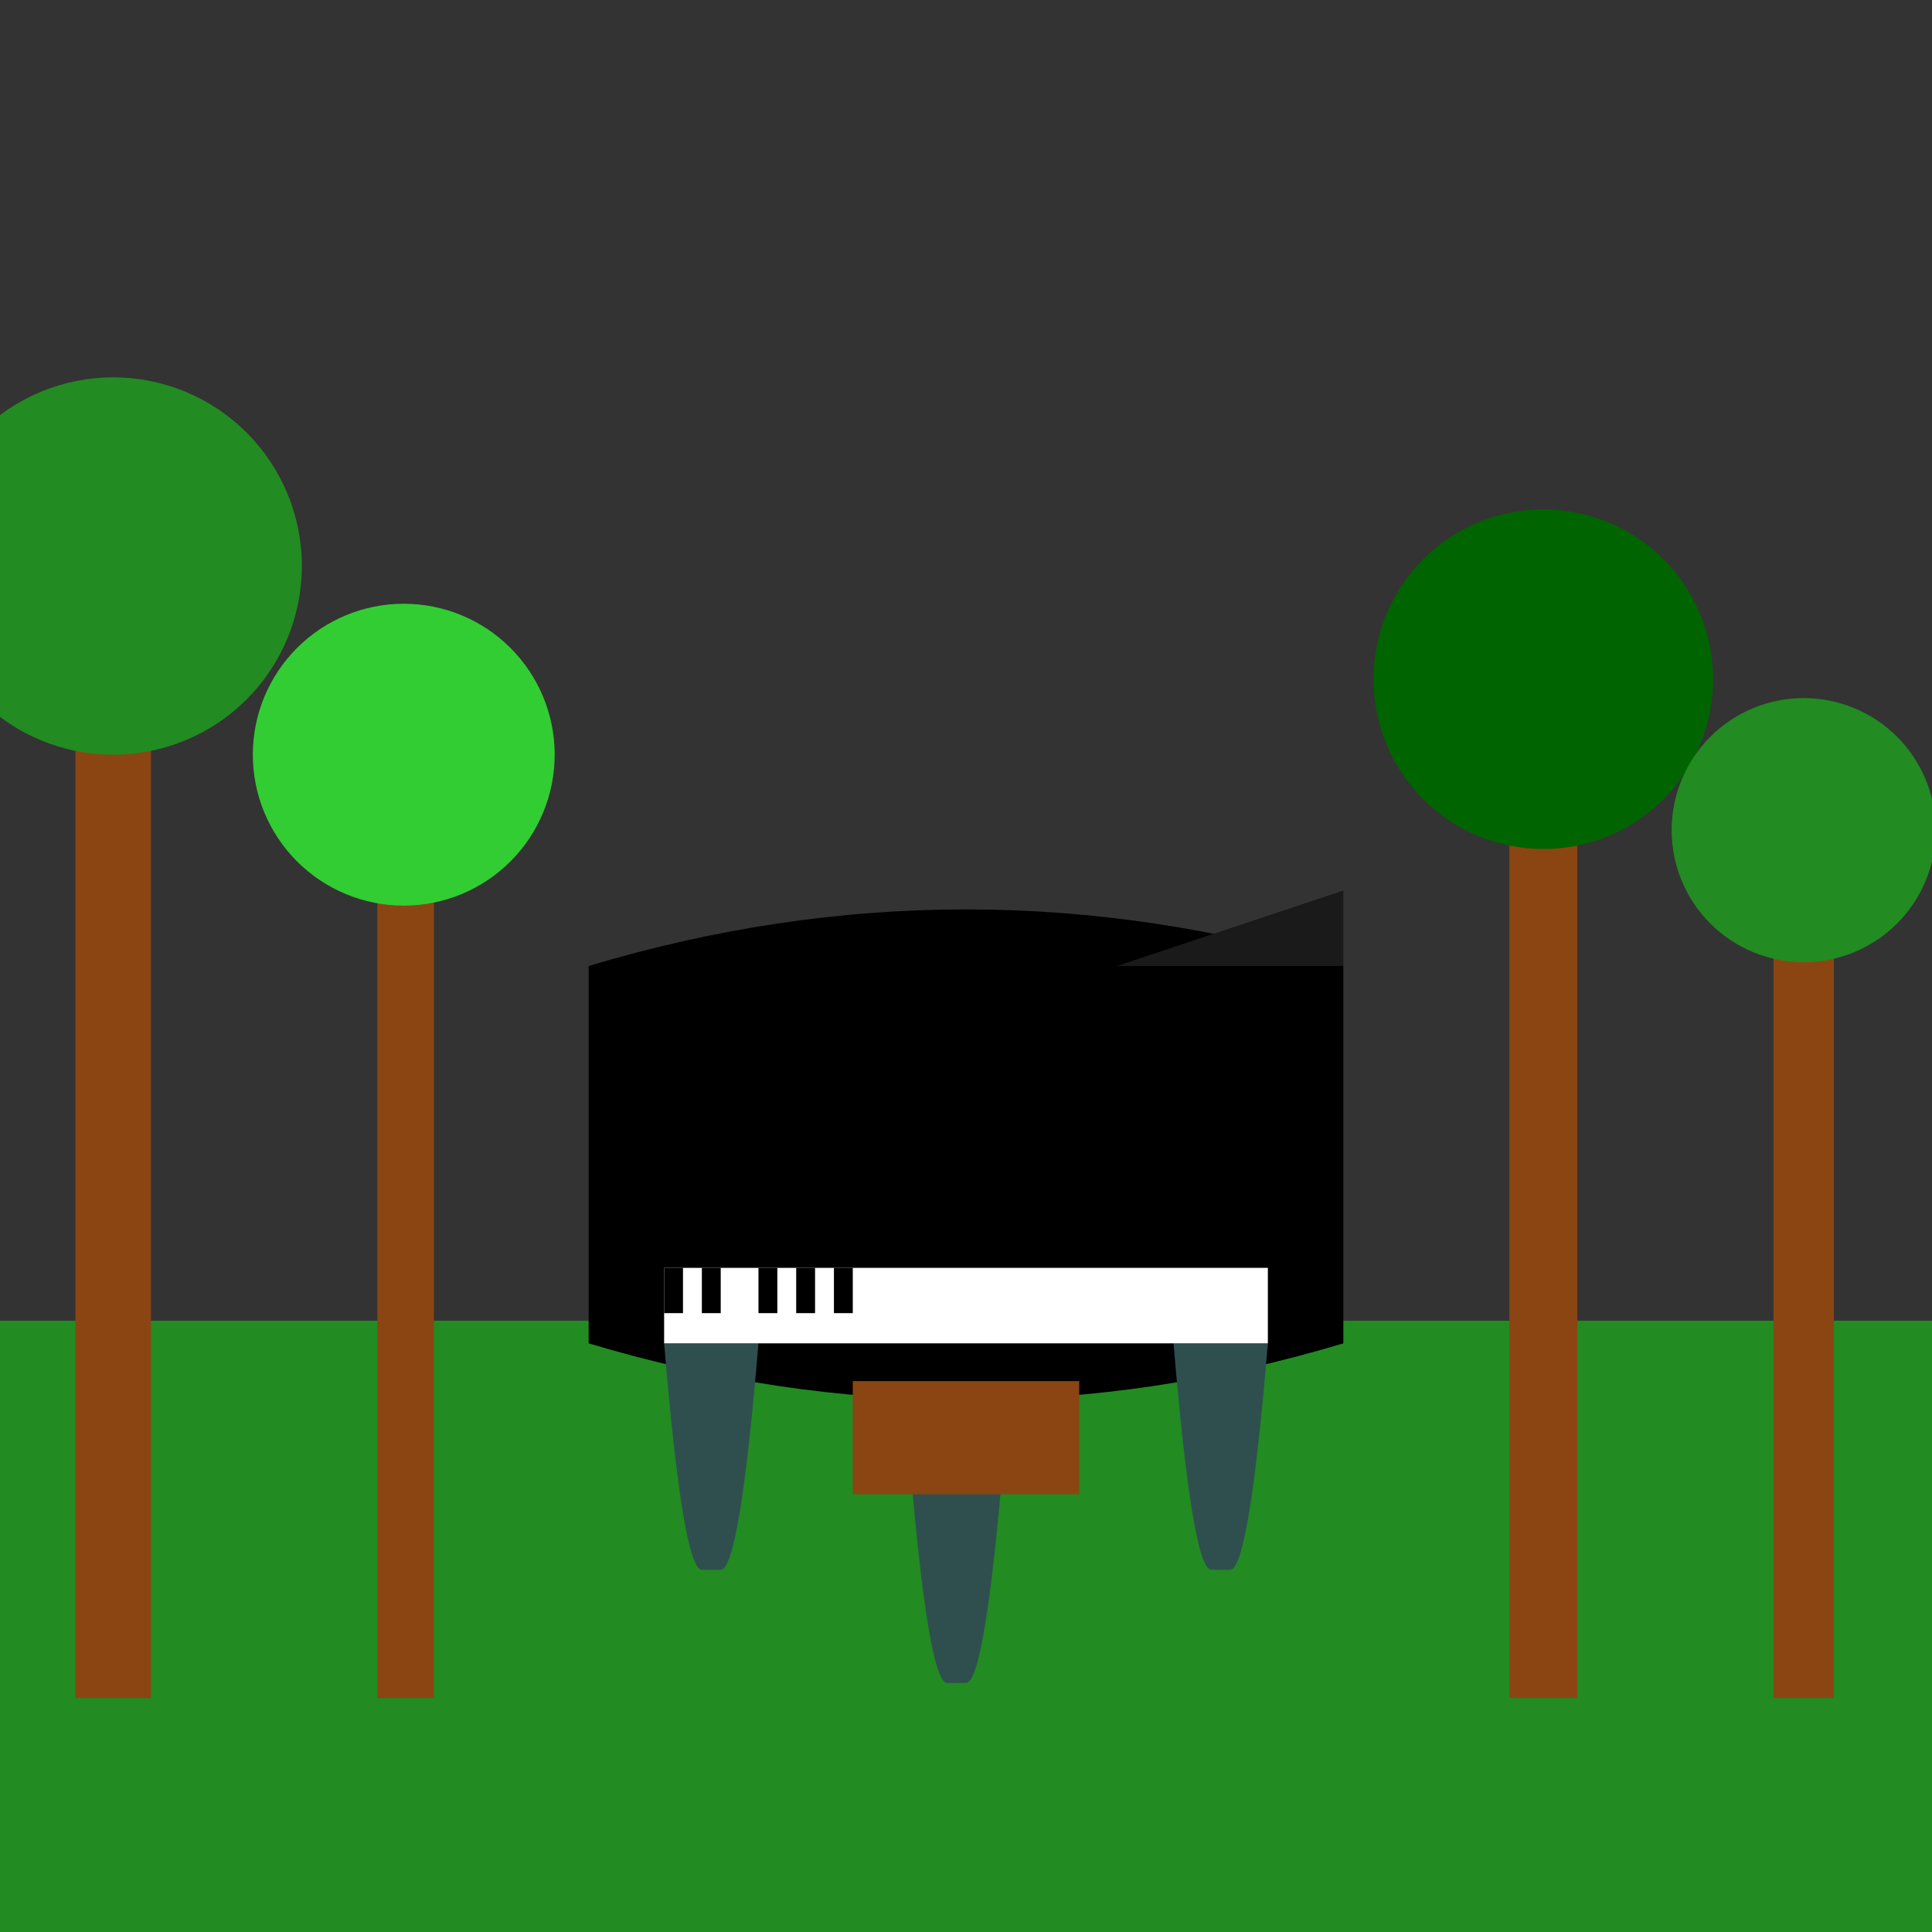 <svg xmlns="http://www.w3.org/2000/svg" viewBox="0 0 512 512" height="512.0px" width="512.0px">
<rect x="0" y="0" width="512" height="512" fill="#333333" stroke="none"/>
<path id="" fill="#228B22" fill-opacity="1.0" stroke="#000000" stroke-width="0.0" stroke-opacity="1.0" stroke-linecap="round" stroke-linejoin="round"  filling="0" d="M0 350 C170.667 350 341.333 350 512 350 C512 404 512 458 512 512 C341.333 512 170.667 512 0 512 C0 458 0 404 0 350"></path>
<path id="" fill="#8B4513" fill-opacity="1.0" stroke="#000000" stroke-width="0.0" stroke-opacity="1.0" stroke-linecap="round" stroke-linejoin="round"  filling="0" d="M20 150 C26.667 150 33.333 150 40 150 C40 250 40 350 40 450 C33.333 450 26.667 450 20 450 C20 350 20 250 20 150"></path>
<path id="" fill="#8B4513" fill-opacity="1.0" stroke="#000000" stroke-width="0.0" stroke-opacity="1.0" stroke-linecap="round" stroke-linejoin="round"  filling="0" d="M100 200 C105 200 110 200 115 200 C115 283.333 115 366.667 115 450 C110 450 105 450 100 450 C100 366.667 100 283.333 100 200"></path>
<path id="" fill="#8B4513" fill-opacity="1.0" stroke="#000000" stroke-width="0.0" stroke-opacity="1.0" stroke-linecap="round" stroke-linejoin="round"  filling="0" d="M400 180 C406 180 412 180 418 180 C418 270 418 360 418 450 C412 450 406 450 400 450 C400 360 400 270 400 180"></path>
<path id="" fill="#8B4513" fill-opacity="1.0" stroke="#000000" stroke-width="0.0" stroke-opacity="1.0" stroke-linecap="round" stroke-linejoin="round"  filling="0" d="M470 220 C475.333 220 480.667 220 486 220 C486 296.667 486 373.333 486 450 C480.667 450 475.333 450 470 450 C470 373.333 470 296.667 470 220"></path>
<path id="" fill="#228B22" fill-opacity="1.0" stroke="#000000" stroke-width="0.0" stroke-opacity="1.0" stroke-linecap="round" stroke-linejoin="round"  filling="0" d="M80 150 C80 163.256 74.729 175.982 65.355 185.355 C55.982 194.729 43.256 200 30 200 C16.744 200 4.018 194.729 -5.355 185.355 C-14.729 175.982 -20 163.256 -20 150 C-20 136.744 -14.729 124.018 -5.355 114.645 C4.018 105.271 16.744 100 30 100 C43.256 100 55.982 105.271 65.355 114.645 C74.729 124.018 80 136.744 80 150"></path>
<path id="" fill="#32CD32" fill-opacity="1.0" stroke="#000000" stroke-width="0.0" stroke-opacity="1.0" stroke-linecap="round" stroke-linejoin="round"  filling="0" d="M147 200 C147 210.605 142.783 220.786 135.284 228.284 C127.786 235.783 117.605 240 107 240 C96.395 240 86.214 235.783 78.716 228.284 C71.217 220.786 67 210.605 67 200 C67 189.395 71.217 179.214 78.716 171.716 C86.214 164.217 96.395 160 107 160 C117.605 160 127.786 164.217 135.284 171.716 C142.783 179.214 147 189.395 147 200"></path>
<path id="" fill="#006400" fill-opacity="1.0" stroke="#000000" stroke-width="0.0" stroke-opacity="1.0" stroke-linecap="round" stroke-linejoin="round"  filling="0" d="M454 180 C454 191.93 449.256 203.384 440.82 211.82 C432.384 220.256 420.93 225 409 225 C397.07 225 385.616 220.256 377.18 211.82 C368.744 203.384 364 191.93 364 180 C364 168.07 368.744 156.616 377.18 148.18 C385.616 139.744 397.07 135 409 135 C420.93 135 432.384 139.744 440.82 148.18 C449.256 156.616 454 168.07 454 180"></path>
<path id="" fill="#228B22" fill-opacity="1.0" stroke="#000000" stroke-width="0.0" stroke-opacity="1.0" stroke-linecap="round" stroke-linejoin="round"  filling="0" d="M513 220 C513 229.279 509.31 238.187 502.749 244.749 C496.188 251.31 487.279 255 478 255 C468.721 255 459.812 251.31 453.251 244.749 C446.69 238.187 443 229.279 443 220 C443 210.721 446.69 201.813 453.251 195.251 C459.812 188.69 468.721 185 478 185 C487.279 185 496.188 188.69 502.749 195.251 C509.31 201.813 513 210.721 513 220"></path>
<path id="" fill="#000000" fill-opacity="1.0" stroke="#000000" stroke-width="0.0" stroke-opacity="1.0" stroke-linecap="round" stroke-linejoin="round"  filling="0" d="M156 256 C222.667 236 289.333 236 356 256 C356 289.333 356 322.667 356 356 C289.333 376 222.667 376 156 356 C156 322.667 156 289.333 156 256"></path>
<path id="" fill="#1A1A1A" fill-opacity="1.0" stroke="#000000" stroke-width="0.0" stroke-opacity="1.0" stroke-linecap="round" stroke-linejoin="round"  filling="0" d="M296 256 C316 249.333 336 242.667 356 236 C356 242.667 356 249.333 356 256 C336 256 316 256 296 256"></path>
<path id="" fill="#2F4F4F" fill-opacity="1.0" stroke="#000000" stroke-width="0.0" stroke-opacity="1.0" stroke-linecap="round" stroke-linejoin="round"  filling="0" d="M176 356 C179.333 396 182.667 416 186 416 C187.667 416 189.333 416 191 416 C194.333 416 197.667 396 201 356 C192.667 356 184.333 356 176 356"></path>
<path id="" fill="#2F4F4F" fill-opacity="1.0" stroke="#000000" stroke-width="0.0" stroke-opacity="1.0" stroke-linecap="round" stroke-linejoin="round"  filling="0" d="M311 356 C314.333 396 317.667 416 321 416 C322.667 416 324.333 416 326 416 C329.333 416 332.667 396 336 356 C327.667 356 319.333 356 311 356"></path>
<path id="" fill="#2F4F4F" fill-opacity="1.0" stroke="#000000" stroke-width="0.0" stroke-opacity="1.0" stroke-linecap="round" stroke-linejoin="round"  filling="0" d="M241 386 C244.333 426 247.667 446 251 446 C252.667 446 254.333 446 256 446 C259.333 446 262.667 426 266 386 C257.667 386 249.333 386 241 386"></path>
<path id="" fill="#FFFFFF" fill-opacity="1.0" stroke="#000000" stroke-width="0.0" stroke-opacity="1.0" stroke-linecap="round" stroke-linejoin="round"  filling="0" d="M176 336 C229.333 336 282.667 336 336 336 C336 342.667 336 349.333 336 356 C282.667 356 229.333 356 176 356 C176 349.333 176 342.667 176 336"></path>
<path id="" fill="#000000" fill-opacity="1.0" stroke="#000000" stroke-width="0.0" stroke-opacity="1.0" stroke-linecap="round" stroke-linejoin="round"  filling="0" d="M176 336 C177.667 336 179.333 336 181 336 C181 340 181 344 181 348 C179.333 348 177.667 348 176 348 C176 344 176 340 176 336"></path>
<path id="" fill="#000000" fill-opacity="1.0" stroke="#000000" stroke-width="0.0" stroke-opacity="1.0" stroke-linecap="round" stroke-linejoin="round"  filling="0" d="M186 336 C187.667 336 189.333 336 191 336 C191 340 191 344 191 348 C189.333 348 187.667 348 186 348 C186 344 186 340 186 336"></path>
<path id="" fill="#000000" fill-opacity="1.0" stroke="#000000" stroke-width="0.0" stroke-opacity="1.0" stroke-linecap="round" stroke-linejoin="round"  filling="0" d="M201 336 C202.667 336 204.333 336 206 336 C206 340 206 344 206 348 C204.333 348 202.667 348 201 348 C201 344 201 340 201 336"></path>
<path id="" fill="#000000" fill-opacity="1.0" stroke="#000000" stroke-width="0.0" stroke-opacity="1.0" stroke-linecap="round" stroke-linejoin="round"  filling="0" d="M211 336 C212.667 336 214.333 336 216 336 C216 340 216 344 216 348 C214.333 348 212.667 348 211 348 C211 344 211 340 211 336"></path>
<path id="" fill="#000000" fill-opacity="1.0" stroke="#000000" stroke-width="0.0" stroke-opacity="1.0" stroke-linecap="round" stroke-linejoin="round"  filling="0" d="M221 336 C222.667 336 224.333 336 226 336 C226 340 226 344 226 348 C224.333 348 222.667 348 221 348 C221 344 221 340 221 336"></path>
<path id="" fill="#8B4513" fill-opacity="1.0" stroke="#000000" stroke-width="0.0" stroke-opacity="1.0" stroke-linecap="round" stroke-linejoin="round"  filling="0" d="M226 366 C246 366 266 366 286 366 C286 376 286 386 286 396 C266 396 246 396 226 396 C226 386 226 376 226 366"></path>
</svg>